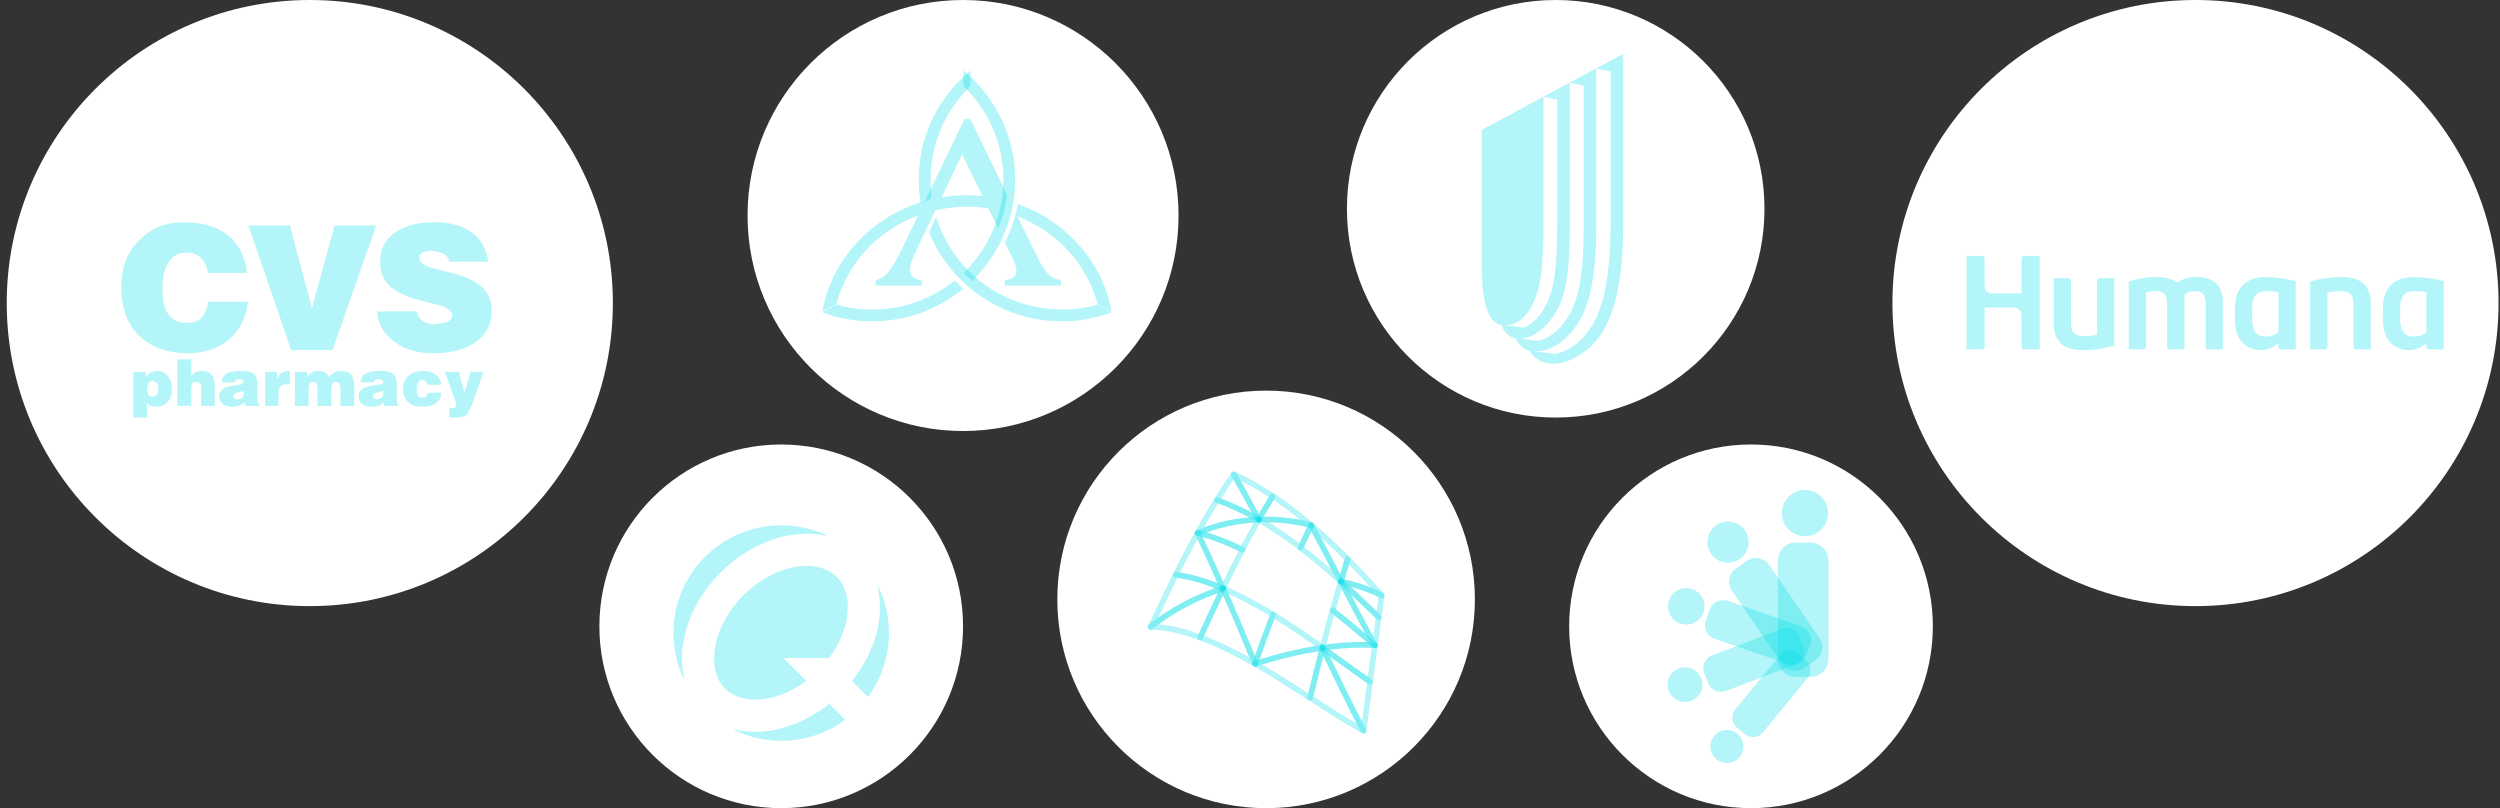<svg width="331" height="107" viewBox="0 0 331 107" fill="none" xmlns="http://www.w3.org/2000/svg">
<rect x="0" y="0" width="331" height="107" fill="#333333" stroke="none"/>
<circle cx="290.683" cy="40.125" r="40.125" fill="white"/>
<path d="M278.003 36.844C277.907 36.845 277.815 36.882 277.748 36.948C277.68 37.013 277.642 37.102 277.642 37.194V44.313C277.084 44.436 276.513 44.498 275.94 44.497C274.664 44.497 274.202 44.04 274.202 42.7V37.194C274.204 37.149 274.197 37.104 274.18 37.062C274.164 37.02 274.139 36.981 274.106 36.948C274.074 36.916 274.035 36.89 273.992 36.872C273.949 36.854 273.903 36.844 273.856 36.844H271.906V42.715C271.906 45.471 273.419 46.367 275.871 46.367C277.245 46.337 278.609 46.141 279.931 45.781V36.844H278.003ZM307.792 46.261C307.888 46.26 307.979 46.222 308.047 46.157C308.114 46.091 308.152 46.003 308.152 45.911V38.727C308.71 38.605 309.281 38.544 309.854 38.544C311.131 38.544 311.593 39.001 311.593 40.341V45.911C311.591 45.956 311.598 46.001 311.614 46.043C311.631 46.085 311.656 46.123 311.688 46.156C311.72 46.189 311.759 46.215 311.802 46.233C311.845 46.251 311.891 46.26 311.938 46.261H313.889V40.326C313.889 37.57 312.376 36.674 309.924 36.674C308.55 36.704 307.186 36.901 305.864 37.26V46.26L307.792 46.261ZM300.014 36.687C297.489 36.687 295.895 38.002 295.895 40.818V42.229C295.895 45.348 297.619 46.361 299.486 46.361C300.406 46.361 301.351 45.743 301.661 45.348V45.931C301.664 46.017 301.702 46.099 301.765 46.16C301.829 46.221 301.915 46.256 302.005 46.259H303.95V37.225C302.667 36.889 301.344 36.708 300.014 36.687ZM301.661 43.973C301.239 44.314 300.91 44.535 300.014 44.563C298.734 44.563 298.183 43.812 298.183 42.209V40.903C298.183 39.057 298.891 38.55 300.014 38.55C300.565 38.537 301.117 38.575 301.661 38.663V43.973ZM319.611 36.687C317.086 36.687 315.493 38.002 315.493 40.818V42.229C315.493 45.348 317.216 46.361 319.083 46.361C320.003 46.361 320.949 45.743 321.258 45.348V45.931C321.262 46.017 321.299 46.099 321.363 46.16C321.427 46.221 321.512 46.256 321.602 46.259H323.548V37.225C322.264 36.889 320.942 36.708 319.611 36.687ZM321.258 43.973C320.836 44.314 320.506 44.535 319.611 44.563C318.331 44.563 317.781 43.812 317.781 42.209V40.903C317.781 39.057 318.488 38.55 319.611 38.55C320.162 38.537 320.714 38.575 321.258 38.663V43.973ZM260.367 46.259H262.421C262.512 46.254 262.597 46.217 262.661 46.156C262.725 46.094 262.763 46.012 262.768 45.925V40.714H266.559C266.841 40.71 267.113 40.812 267.318 40.999C267.523 41.185 267.645 41.441 267.657 41.712V45.925C267.658 46.012 267.694 46.096 267.758 46.158C267.821 46.22 267.907 46.256 267.998 46.259H270.054V33.883H267.997C267.91 33.885 267.827 33.918 267.764 33.975C267.701 34.033 267.663 34.111 267.656 34.194V38.843H263.711C263.465 38.843 263.229 38.751 263.053 38.586C262.877 38.422 262.775 38.197 262.768 37.962V34.194C262.761 34.111 262.721 34.032 262.657 33.975C262.593 33.917 262.509 33.885 262.421 33.883H260.367V46.259ZM290.795 36.678C289.882 36.684 288.989 36.933 288.214 37.398C287.511 36.889 286.551 36.678 285.364 36.678C284.163 36.687 282.974 36.897 281.848 37.297V46.261H283.791C283.837 46.261 283.882 46.252 283.924 46.234C283.967 46.216 284.005 46.191 284.037 46.159C284.069 46.127 284.095 46.09 284.112 46.049C284.129 46.008 284.137 45.964 284.136 45.919L284.136 45.911V38.707C284.502 38.603 284.881 38.549 285.262 38.544C286.606 38.544 286.932 39.062 286.932 40.341V45.911C286.932 46.001 286.968 46.088 287.032 46.153C287.097 46.219 287.186 46.258 287.28 46.261H288.88C288.927 46.262 288.974 46.253 289.018 46.236C289.062 46.218 289.101 46.192 289.133 46.159C289.166 46.126 289.191 46.087 289.207 46.044C289.224 46.001 289.23 45.956 289.227 45.911V38.985C289.607 38.692 290.081 38.536 290.567 38.544C291.605 38.544 292.025 38.992 292.025 40.214V45.91C292.024 46.001 292.059 46.088 292.123 46.154C292.188 46.219 292.276 46.258 292.37 46.261H294.31V39.913C294.31 37.506 292.748 36.678 290.795 36.678Z" fill="#00DCE6" fill-opacity="0.3"/>
<circle cx="231.833" cy="82.925" r="24.075" fill="white"/>
<path d="M235.627 86.777C236.225 86.059 237.301 85.94 238.019 86.538L239.071 87.399C239.788 87.997 239.908 89.073 239.31 89.79L233.427 96.965C232.829 97.683 231.752 97.802 231.035 97.205L229.983 96.344C229.265 95.746 229.145 94.669 229.743 93.952L235.627 86.777Z" fill="#00DCE6" fill-opacity="0.3"/>
<path d="M228.643 101.008C229.845 101.008 230.82 100.033 230.82 98.831C230.82 97.629 229.845 96.655 228.643 96.655C227.441 96.655 226.467 97.629 226.467 98.831C226.467 100.033 227.441 101.008 228.643 101.008Z" fill="#00DCE6" fill-opacity="0.3"/>
<path d="M235.891 83.26C236.823 82.901 237.876 83.38 238.235 84.312L238.761 85.652C239.119 86.585 238.641 87.637 237.708 87.996L228.5 91.487C227.568 91.846 226.515 91.368 226.156 90.435L225.63 89.096C225.272 88.163 225.75 87.111 226.683 86.776L235.891 83.26Z" fill="#00DCE6" fill-opacity="0.3"/>
<path d="M223.095 92.947C224.363 92.947 225.391 91.919 225.391 90.65C225.391 89.382 224.363 88.355 223.095 88.355C221.827 88.355 220.799 89.382 220.799 90.65C220.799 91.919 221.827 92.947 223.095 92.947Z" fill="#00DCE6" fill-opacity="0.3"/>
<path d="M238.498 82.926C239.478 83.261 240.005 84.337 239.67 85.318L239.167 86.753C238.833 87.734 237.756 88.26 236.752 87.925L227.018 84.577C226.037 84.242 225.511 83.165 225.846 82.161L226.348 80.726C226.683 79.745 227.759 79.219 228.764 79.554L238.498 82.926Z" fill="#00DCE6" fill-opacity="0.3"/>
<path d="M223.262 82.687C224.596 82.687 225.678 81.606 225.678 80.272C225.678 78.938 224.596 77.856 223.262 77.856C221.928 77.856 220.847 78.938 220.847 80.272C220.847 81.606 221.928 82.687 223.262 82.687Z" fill="#00DCE6" fill-opacity="0.3"/>
<path d="M240.889 84.481C241.559 85.462 241.319 86.801 240.339 87.471L238.928 88.451C237.947 89.121 236.608 88.882 235.938 87.901L229.313 78.239C228.643 77.258 228.883 75.919 229.863 75.249L231.274 74.269C232.255 73.599 233.594 73.838 234.264 74.819L240.889 84.481Z" fill="#00DCE6" fill-opacity="0.3"/>
<path d="M228.787 74.508C230.293 74.508 231.513 73.287 231.513 71.781C231.513 70.275 230.293 69.055 228.787 69.055C227.281 69.055 226.06 70.275 226.06 71.781C226.06 73.287 227.281 74.508 228.787 74.508Z" fill="#00DCE6" fill-opacity="0.3"/>
<path d="M242.085 87.231C242.085 88.546 241.009 89.622 239.694 89.622H237.78C236.465 89.622 235.388 88.546 235.388 87.231V74.22C235.388 72.904 236.465 71.828 237.78 71.828H239.694C241.009 71.828 242.085 72.904 242.085 74.22V87.231Z" fill="#00DCE6" fill-opacity="0.3"/>
<path d="M238.976 70.991C240.667 70.991 242.038 69.621 242.038 67.93C242.038 66.239 240.667 64.869 238.976 64.869C237.285 64.869 235.915 66.239 235.915 67.93C235.915 69.621 237.285 70.991 238.976 70.991Z" fill="#00DCE6" fill-opacity="0.3"/>
<circle cx="103.433" cy="82.925" r="24.075" fill="white"/>
<path d="M112.173 81.512C112.336 80.278 112.371 77.973 110.788 76.389C109.324 74.926 107.288 74.926 106.805 74.926H106.801C104.004 74.926 100.858 76.379 98.428 78.81C96.338 80.9 94.951 83.537 94.62 86.049C94.458 87.282 94.422 89.588 96.005 91.171C97.215 92.379 98.841 92.634 99.992 92.634C102.215 92.634 104.635 91.726 106.754 90.146L103.738 87.132H109.764C111.068 85.381 111.924 83.411 112.173 81.512Z" fill="#00DCE6" fill-opacity="0.3"/>
<path d="M114.915 92.284L112.802 90.169C115.933 86.254 117.137 81.555 116.198 77.712C116.195 77.703 116.194 77.692 116.196 77.682C116.198 77.672 116.202 77.663 116.208 77.655C116.215 77.647 116.223 77.641 116.233 77.638C116.242 77.634 116.252 77.633 116.262 77.634C116.272 77.635 116.281 77.639 116.289 77.644C116.297 77.65 116.303 77.657 116.308 77.665C117.2 79.527 117.7 81.614 117.7 83.816C117.705 86.864 116.728 89.833 114.915 92.284Z" fill="#00DCE6" fill-opacity="0.3"/>
<path d="M90.48 89.76C90.465 89.755 90.453 89.744 90.446 89.73C89.625 87.928 89.167 85.925 89.167 83.817C89.167 75.938 95.554 69.55 103.433 69.55C105.47 69.547 107.484 69.982 109.338 70.826C109.363 70.837 109.38 70.861 109.377 70.889C109.374 70.905 109.365 70.92 109.352 70.93C109.339 70.94 109.322 70.944 109.306 70.942C108.502 70.758 107.663 70.665 106.8 70.665C102.998 70.665 98.779 72.433 95.414 75.798C91.288 79.925 89.567 85.332 90.557 89.686C90.561 89.7 90.56 89.715 90.554 89.728C90.548 89.741 90.538 89.751 90.525 89.758C90.511 89.764 90.495 89.765 90.48 89.76Z" fill="#00DCE6" fill-opacity="0.3"/>
<path d="M111.903 95.297C109.452 97.111 106.482 98.088 103.433 98.083C101.302 98.086 99.199 97.61 97.277 96.69C97.258 96.68 97.244 96.659 97.244 96.634C97.244 96.627 97.245 96.619 97.248 96.612C97.251 96.605 97.255 96.598 97.261 96.592C97.266 96.587 97.272 96.582 97.28 96.579C97.287 96.576 97.294 96.575 97.302 96.575C98.183 96.789 99.086 96.896 99.992 96.893C103.218 96.893 106.742 95.623 109.791 93.184L111.903 95.297Z" fill="#00DCE6" fill-opacity="0.3"/>
<circle cx="205.975" cy="27.642" r="27.642" fill="white"/>
<path fill-rule="evenodd" clip-rule="evenodd" d="M202.515 46.466C201.714 46.279 200.968 45.589 200.68 44.809C199.832 44.669 199.111 43.962 198.802 43.028C198.811 43.028 198.816 43.028 198.825 43.031L201.755 43.363C202.9 42.935 204.542 41.616 205.45 38.357C206.092 36.051 206.185 32.575 206.185 28.606V13.21L204.361 12.804L207.824 10.944V30.142C207.824 33.574 207.69 36.611 206.97 39.052C206.525 40.817 204.654 44.418 201.412 44.85L203.7 45.124C205.779 44.61 207.484 42.722 208.43 40.289C209.51 37.458 209.687 33.676 209.687 29.213V11.36L207.824 10.944L211.344 9.055V30.002C211.344 35.253 210.79 38.899 209.645 41.465C208.85 43.198 206.64 46.505 203.264 46.535L205.883 46.85C207.899 46.501 210.017 44.815 211.278 42.202C212.626 39.413 213.245 35.274 213.245 29.213V9.478L211.344 9.055L214.919 7.133V29.377C214.919 37.709 213.652 43.882 209.666 46.652C208.4 47.503 207.069 48.214 205.442 48.145C204.244 48.094 203.147 47.539 202.515 46.466Z" fill="#00DCE6" fill-opacity="0.3"/>
<path fill-rule="evenodd" clip-rule="evenodd" d="M199.353 43.074H199.345H199.394C199.41 43.074 199.421 43.074 199.438 43.07C199.455 43.07 199.47 43.07 199.487 43.07C199.504 43.07 199.519 43.07 199.535 43.066C199.552 43.066 199.568 43.065 199.584 43.065C199.604 43.06 199.62 43.06 199.641 43.059C199.655 43.058 199.673 43.054 199.685 43.052C199.709 43.048 199.729 43.047 199.752 43.042C199.767 43.042 199.78 43.039 199.796 43.037C199.822 43.035 199.845 43.028 199.868 43.024C199.881 43.023 199.894 43.02 199.908 43.017C199.937 43.01 199.961 43.007 199.987 43.002C200.004 42.998 200.017 42.992 200.034 42.989C200.059 42.983 200.088 42.978 200.116 42.97C200.13 42.965 200.145 42.96 200.159 42.957C200.191 42.949 200.217 42.942 200.248 42.931C200.26 42.925 200.276 42.92 200.293 42.914C200.322 42.906 200.354 42.895 200.382 42.885C200.396 42.879 200.41 42.871 200.426 42.866C200.455 42.858 200.488 42.843 200.519 42.829C200.536 42.824 200.552 42.817 200.566 42.807C200.597 42.796 200.63 42.779 200.664 42.765C200.676 42.759 200.693 42.749 200.709 42.743C200.74 42.726 200.773 42.708 200.808 42.69C200.824 42.684 200.839 42.675 200.852 42.663C200.886 42.649 200.922 42.626 200.954 42.608C200.969 42.598 200.983 42.59 200.999 42.58C201.033 42.557 201.071 42.538 201.105 42.515C201.118 42.504 201.134 42.491 201.15 42.48C201.186 42.457 201.221 42.432 201.254 42.405C201.271 42.394 201.288 42.382 201.303 42.369C201.336 42.342 201.371 42.317 201.408 42.288C201.424 42.275 201.44 42.26 201.453 42.246C201.49 42.218 201.526 42.189 201.558 42.158C201.575 42.142 201.592 42.125 201.607 42.11C201.645 42.078 201.677 42.047 201.712 42.014C201.731 41.996 201.749 41.977 201.765 41.957C201.801 41.922 201.831 41.89 201.865 41.854C201.887 41.833 201.907 41.808 201.925 41.786C201.957 41.752 201.989 41.716 202.018 41.677C202.038 41.657 202.056 41.633 202.077 41.606C202.109 41.567 202.141 41.531 202.172 41.488C202.191 41.463 202.21 41.438 202.228 41.413C202.262 41.367 202.292 41.327 202.324 41.285C202.343 41.257 202.365 41.226 202.382 41.197C202.413 41.151 202.439 41.108 202.471 41.062C202.492 41.031 202.514 40.995 202.535 40.962C202.563 40.915 202.592 40.873 202.62 40.823C202.641 40.787 202.661 40.753 202.679 40.717C202.708 40.666 202.737 40.615 202.767 40.567C202.788 40.525 202.805 40.486 202.824 40.451C202.852 40.397 202.881 40.345 202.907 40.288C202.93 40.246 202.95 40.198 202.972 40.154C202.996 40.102 203.023 40.049 203.047 39.995C203.07 39.944 203.092 39.892 203.114 39.839C203.136 39.786 203.16 39.734 203.184 39.678C203.204 39.626 203.223 39.576 203.246 39.519C203.267 39.459 203.292 39.403 203.315 39.342C203.333 39.291 203.354 39.234 203.372 39.178C203.395 39.114 203.423 39.051 203.443 38.986C203.469 38.91 203.492 38.83 203.517 38.753C203.532 38.704 203.549 38.658 203.565 38.608C203.604 38.478 203.643 38.344 203.682 38.208C204.224 36.25 204.361 32.287 204.361 29.651V12.804L196.167 17.203V34.563C196.167 41.186 197.354 42.771 198.825 43.03C198.816 43.028 198.811 43.028 198.802 43.028L199.353 43.074Z" fill="#00DCE6" fill-opacity="0.3"/>
<circle cx="41.017" cy="40.125" r="40.125" fill="white"/>
<path fill-rule="evenodd" clip-rule="evenodd" d="M22.25 49.851C21.906 49.34 21.389 49.106 20.744 49.106L19.925 49.319L19.279 49.915V49.234H17.665V55.283H19.452V53.323C19.775 53.685 20.141 53.855 20.614 53.855C21.217 53.855 21.691 53.685 22.078 53.323C22.552 52.897 22.767 52.301 22.767 51.47C22.767 50.81 22.573 50.235 22.25 49.851ZM20.959 51.513C20.959 52.194 20.722 52.514 20.183 52.514C19.71 52.514 19.452 52.151 19.452 51.47L19.645 50.724C19.775 50.554 19.968 50.447 20.141 50.447C20.679 50.447 20.959 50.81 20.959 51.513ZM28.429 51.044C28.429 49.745 27.848 49.106 26.664 49.106C26.125 49.106 25.673 49.34 25.307 49.809V47.572H23.477V53.749H25.307V51.47C25.307 50.873 25.523 50.554 25.953 50.554C26.427 50.554 26.642 50.831 26.642 51.363V53.749H28.429V51.044ZM33.768 49.638C33.445 49.276 32.799 49.106 31.809 49.106C30.194 49.106 29.355 49.596 29.355 50.618H31.077C31.12 50.341 31.292 50.192 31.701 50.192C32.089 50.192 32.261 50.341 32.261 50.597L31.766 50.916L30.689 51.087C29.57 51.257 29.032 51.725 29.032 52.514C29.032 52.94 29.226 53.28 29.549 53.536C29.828 53.749 30.216 53.855 30.689 53.855C31.378 53.855 31.938 53.685 32.412 53.28L32.477 53.749H34.349V53.685L34.07 53.067V51.023C34.069 50.341 33.962 49.873 33.768 49.638ZM32.261 51.768C32.347 52.514 32.089 52.855 31.507 52.855C31.12 52.855 30.904 52.748 30.904 52.514C30.904 52.259 31.055 52.088 31.378 52.003L32.261 51.768ZM35.103 49.234V53.749H36.868V52.194C36.868 51.3 37.212 50.873 37.966 50.873L38.375 50.916V49.127L38.16 49.106C37.471 49.106 36.976 49.446 36.718 50.171H36.675V49.234H35.103ZM39.042 53.749H40.85V51.513C40.85 50.873 41.066 50.554 41.454 50.554C41.712 50.554 41.841 50.618 41.927 50.724L42.035 51.47V53.749H43.864V51.513C43.864 50.873 44.08 50.554 44.511 50.554L44.963 50.724L45.07 51.47V53.749H46.9V51.087C46.9 49.766 46.34 49.105 45.156 49.105C44.511 49.105 43.993 49.382 43.607 49.957C43.348 49.382 42.853 49.105 42.099 49.105C41.776 49.105 41.497 49.212 41.195 49.382L40.657 49.915V49.233H39.042V53.749ZM52.218 49.638C51.895 49.276 51.249 49.106 50.28 49.106C48.601 49.106 47.761 49.596 47.761 50.618H49.527C49.569 50.341 49.742 50.192 50.129 50.192C50.538 50.192 50.754 50.341 50.754 50.597C50.754 50.767 50.56 50.873 50.237 50.916L49.139 51.087C48.02 51.257 47.481 51.725 47.481 52.514C47.481 52.94 47.654 53.28 48.02 53.536C48.3 53.749 48.666 53.855 49.139 53.855C49.807 53.855 50.345 53.685 50.819 53.28L50.926 53.749H52.756V53.685C52.605 53.536 52.541 53.323 52.541 53.067V51.023C52.541 50.341 52.433 49.873 52.218 49.638ZM50.754 51.768C50.775 52.514 50.538 52.855 49.957 52.855C49.569 52.855 49.376 52.748 49.376 52.514C49.376 52.259 49.527 52.088 49.85 52.003L50.754 51.768ZM57.556 49.532C57.169 49.234 56.588 49.106 55.921 49.106C55.167 49.106 54.543 49.319 54.091 49.766C53.617 50.192 53.359 50.81 53.359 51.555C53.359 52.301 53.617 52.855 54.091 53.28C54.543 53.685 55.167 53.855 55.921 53.855C57.449 53.855 58.289 53.259 58.461 52.002H56.631C56.588 52.428 56.351 52.642 55.921 52.642C55.404 52.642 55.167 52.301 55.167 51.555C55.167 50.724 55.404 50.298 55.921 50.298C56.136 50.298 56.265 50.383 56.373 50.49L56.588 50.937H58.417C58.396 50.341 58.095 49.851 57.556 49.532ZM60.721 49.234H58.892L60.398 53.366V53.856C60.334 53.962 60.14 54.005 59.86 54.005L59.494 53.962V55.241L60.291 55.283C61.044 55.283 61.583 55.134 61.862 54.857L62.551 53.43L64.015 49.234H62.293L61.518 52.003L60.721 49.234ZM27.525 36.134H32.691C32.476 34.004 31.658 32.385 30.259 31.214C28.816 30.042 26.857 29.425 24.338 29.425C21.97 29.425 20.033 30.213 18.483 31.747C16.868 33.344 16.05 35.431 16.05 38.051C16.05 40.714 16.847 42.844 18.375 44.42C19.99 45.975 22.142 46.763 24.877 46.763C27.072 46.763 28.902 46.145 30.323 44.953C31.766 43.696 32.584 42.035 32.842 39.947H27.568C27.31 41.821 26.427 42.738 24.812 42.738C23.52 42.738 22.616 42.29 22.121 41.353C21.712 40.65 21.497 39.628 21.497 38.243C21.497 36.667 21.798 35.495 22.336 34.686C22.875 33.877 23.585 33.451 24.554 33.451C25.415 33.451 26.104 33.685 26.642 34.154C27.137 34.622 27.417 35.282 27.525 36.134ZM44.295 29.851L41.303 40.82L38.375 29.851H32.885L38.547 46.337H44.037L49.806 29.851H44.295ZM52.369 30.745C50.99 31.661 50.323 32.982 50.323 34.686C50.323 36.07 50.818 37.199 51.787 38.051C52.541 38.669 53.66 39.202 55.081 39.627L58.396 40.479C59.365 40.799 59.86 41.225 59.86 41.758C59.86 42.141 59.645 42.418 59.257 42.631L57.6 42.95C57.018 42.95 56.523 42.823 56.049 42.524C55.597 42.247 55.296 41.821 55.188 41.225H49.957C50 42.78 50.711 44.1 52.045 45.123C53.445 46.23 55.188 46.763 57.32 46.763C59.688 46.763 61.539 46.294 62.917 45.336C64.381 44.335 65.092 42.929 65.092 41.076C65.092 39.691 64.597 38.626 63.584 37.817C62.874 37.199 61.798 36.709 60.334 36.283L57.019 35.431C56.029 35.112 55.512 34.686 55.512 34.154C55.512 33.514 56.093 33.195 57.277 33.195L58.633 33.514C59.107 33.77 59.387 34.111 59.473 34.644H64.64C64.424 33.046 63.779 31.811 62.659 30.916C61.41 29.936 59.709 29.425 57.535 29.425C55.383 29.425 53.66 29.851 52.369 30.745Z" fill="#00DCE6" fill-opacity="0.3"/>
<circle cx="127.508" cy="28.533" r="28.533" fill="white"/>
<path d="M123.076 26.459C122.68 26.578 122.288 26.711 121.902 26.854C121.355 23.619 121.675 20.298 122.831 17.224C123.988 14.149 125.94 11.43 128.492 9.338V11.402C126.557 13.255 125.084 15.528 124.19 18.042C123.296 20.555 123.005 23.241 123.34 25.885L123.076 26.459ZM140.576 40.974C136.599 40.974 132.744 39.616 129.662 37.128C129.255 36.803 128.865 36.46 128.492 36.099C126.369 34.061 124.805 31.521 123.947 28.719L123.015 30.773C123.995 33.167 125.461 35.337 127.322 37.148C127.698 37.513 128.088 37.864 128.492 38.2C131.881 41.005 136.158 42.542 140.576 42.541C142.833 42.543 145.071 42.139 147.182 41.349L145.359 40.317C143.801 40.762 142.187 40.985 140.566 40.981" fill="#00DCE6" fill-opacity="0.3"/>
<path d="M126.397 37.145C126.772 37.511 127.161 37.863 127.567 38.195C124.178 41.003 119.903 42.541 115.487 42.541C113.227 42.546 110.986 42.144 108.872 41.355L110.695 40.322C113.377 41.088 116.206 41.199 118.94 40.646C121.675 40.092 124.233 38.89 126.397 37.142V37.145ZM134.412 23.793C134.409 21.034 133.794 18.308 132.61 15.81C131.426 13.312 129.703 11.103 127.563 9.338V11.405C130.044 13.784 131.752 16.844 132.468 20.191C133.184 23.539 132.877 27.022 131.584 30.195C130.674 32.43 129.305 34.451 127.563 36.132C127.938 36.493 128.328 36.838 128.733 37.165C130.254 35.684 131.515 33.96 132.462 32.066C133.742 29.493 134.41 26.663 134.412 23.793Z" fill="#00DCE6" fill-opacity="0.3"/>
<path d="M147.183 41.264L145.314 40.247C144.628 37.657 143.312 35.257 141.471 33.241C139.631 31.225 137.318 29.649 134.719 28.641L137.309 33.949C138.483 36.335 139.177 36.89 140.379 37.073C140.513 37.099 140.513 37.786 140.379 37.809H133.102C132.968 37.783 132.968 37.096 133.102 37.073C134.517 36.92 135.021 36.184 134.132 34.357L133.04 32.105C133.87 30.5 134.449 28.788 134.757 27.023C137.956 28.154 140.788 30.065 142.968 32.564C145.149 35.063 146.602 38.063 147.183 41.264ZM133.342 25.804C133.166 27.336 132.768 28.837 132.161 30.265L130.866 27.595C129.929 27.447 128.982 27.372 128.032 27.369C126.62 27.363 125.212 27.525 123.842 27.853L123.375 28.834L122.421 30.847L121.171 33.462C119.917 36.103 120.528 36.864 121.971 37.119C122.105 37.171 122.077 37.773 121.943 37.806H116.022C115.888 37.779 115.861 37.171 115.995 37.119C117.025 36.763 117.836 36.204 119.306 33.197L121.548 28.523C118.9 29.519 116.539 31.101 114.66 33.136C112.781 35.172 111.437 37.603 110.74 40.231L108.872 41.247C109.451 38.045 110.901 35.044 113.078 32.541C115.255 30.038 118.083 28.122 121.28 26.984C121.675 26.843 122.074 26.713 122.482 26.595L122.754 26.029L127.686 15.78C127.946 15.704 128.225 15.704 128.486 15.78L133.342 25.804ZM130.069 25.954L127.383 20.418L124.67 26.128C125.781 25.945 126.905 25.852 128.032 25.85C128.713 25.852 129.393 25.888 130.069 25.958" fill="#00DCE6" fill-opacity="0.3"/>
<circle cx="167.633" cy="79.359" r="27.642" fill="white"/>
<path d="M175.095 85.77C174.539 87.919 174.002 90.125 173.465 92.389C175.862 93.942 178.203 95.458 180.543 96.762C178.74 93.367 176.956 89.645 175.095 85.77Z" stroke="#00DCE6" stroke-opacity="0.3" stroke-width="0.75" stroke-miterlimit="10" stroke-linecap="square" stroke-linejoin="round"/>
<path d="M175.095 85.77C177.244 87.305 179.335 88.84 181.387 90.278C181.1 92.369 180.831 94.537 180.543 96.762C178.74 93.367 176.956 89.645 175.095 85.77Z" stroke="#00DCE6" stroke-opacity="0.3" stroke-width="0.75" stroke-miterlimit="10" stroke-linecap="square" stroke-linejoin="round"/>
<path d="M175.095 85.77C174.539 87.919 174.002 90.125 173.465 92.389C171.067 90.854 168.631 89.281 166.175 87.881C169.129 86.941 172.122 86.192 175.095 85.77Z" stroke="#00DCE6" stroke-opacity="0.3" stroke-width="0.75" stroke-miterlimit="10" stroke-linecap="square" stroke-linejoin="round"/>
<path d="M175.095 85.771C172.966 84.236 170.76 82.74 168.554 81.378C167.748 83.507 166.943 85.694 166.175 87.881C169.129 86.941 172.122 86.193 175.095 85.771Z" stroke="#00DCE6" stroke-opacity="0.3" stroke-width="0.75" stroke-miterlimit="10" stroke-linecap="square" stroke-linejoin="round"/>
<path d="M177.532 76.984C177.167 78.212 176.803 79.478 176.438 80.802C178.356 82.336 180.217 83.929 182.04 85.444C180.563 82.778 179.066 79.919 177.532 76.984Z" stroke="#00DCE6" stroke-opacity="0.3" stroke-width="0.75" stroke-miterlimit="10" stroke-linecap="square" stroke-linejoin="round"/>
<path d="M177.531 76.984C179.258 78.538 180.927 80.15 182.538 81.722C182.366 82.912 182.212 84.159 182.039 85.425C180.562 82.778 179.066 79.919 177.531 76.984Z" stroke="#00DCE6" stroke-opacity="0.3" stroke-width="0.75" stroke-miterlimit="10" stroke-linecap="square" stroke-linejoin="round"/>
<path d="M175.095 85.77C175.536 84.063 175.978 82.394 176.438 80.783C178.356 82.317 180.217 83.909 182.039 85.425C179.795 85.291 177.455 85.425 175.095 85.77Z" stroke="#00DCE6" stroke-opacity="0.3" stroke-width="0.75" stroke-miterlimit="10" stroke-linecap="square" stroke-linejoin="round"/>
<path d="M175.095 85.771C177.244 87.305 179.335 88.84 181.387 90.279C181.617 88.61 181.828 86.998 182.039 85.425C179.795 85.291 177.455 85.425 175.095 85.771Z" stroke="#00DCE6" stroke-opacity="0.3" stroke-width="0.75" stroke-miterlimit="10" stroke-linecap="square" stroke-linejoin="round"/>
<path d="M177.531 76.985C177.838 75.969 178.145 74.971 178.433 74.031C179.987 75.604 181.483 77.216 182.941 78.827C181.234 78.002 179.411 77.388 177.531 76.985Z" stroke="#00DCE6" stroke-opacity="0.3" stroke-width="0.75" stroke-miterlimit="10" stroke-linecap="square" stroke-linejoin="round"/>
<path d="M177.531 76.984C179.258 78.538 180.927 80.15 182.538 81.722C182.672 80.725 182.807 79.766 182.922 78.826C181.234 78.001 179.411 77.387 177.531 76.984Z" stroke="#00DCE6" stroke-opacity="0.3" stroke-width="0.75" stroke-miterlimit="10" stroke-linecap="square" stroke-linejoin="round"/>
<path d="M177.531 76.985C177.838 75.969 178.145 74.971 178.433 74.031C176.879 72.458 175.268 70.943 173.599 69.543C174.942 72.036 176.246 74.53 177.531 76.985Z" stroke="#00DCE6" stroke-opacity="0.3" stroke-width="0.75" stroke-miterlimit="10" stroke-linecap="square" stroke-linejoin="round"/>
<path d="M177.531 76.985C175.805 75.432 174.021 73.916 172.199 72.535C172.659 71.499 173.139 70.502 173.599 69.543C174.942 72.036 176.246 74.53 177.531 76.985Z" stroke="#00DCE6" stroke-opacity="0.3" stroke-width="0.75" stroke-miterlimit="10" stroke-linecap="square" stroke-linejoin="round"/>
<path d="M161.936 77.906C160.9 80.073 159.902 82.26 158.905 84.39C161.264 85.272 163.72 86.481 166.175 87.881C164.775 84.466 163.355 81.109 161.936 77.906Z" stroke="#00DCE6" stroke-opacity="0.3" stroke-width="0.75" stroke-miterlimit="10" stroke-linecap="square" stroke-linejoin="round"/>
<path d="M161.936 77.906C164.123 78.826 166.348 80.035 168.554 81.378C167.748 83.507 166.942 85.694 166.175 87.881C164.775 84.466 163.355 81.109 161.936 77.906Z" stroke="#00DCE6" stroke-opacity="0.3" stroke-width="0.75" stroke-miterlimit="10" stroke-linecap="square" stroke-linejoin="round"/>
<path d="M161.936 77.905C160.9 80.073 159.902 82.26 158.905 84.389C156.545 83.507 154.301 82.989 152.325 83.008C155.145 80.744 158.444 79.018 161.936 77.905Z" stroke="#00DCE6" stroke-opacity="0.3" stroke-width="0.75" stroke-miterlimit="10" stroke-linecap="square" stroke-linejoin="round"/>
<path d="M161.936 77.906C159.749 76.985 157.639 76.333 155.682 76.103C154.512 78.443 153.419 80.764 152.345 83.008C155.145 80.745 158.445 79.018 161.936 77.906Z" stroke="#00DCE6" stroke-opacity="0.3" stroke-width="0.75" stroke-miterlimit="10" stroke-linecap="square" stroke-linejoin="round"/>
<path d="M166.655 68.793C165.926 70.079 165.197 71.421 164.487 72.784C162.473 71.786 160.478 71.019 158.579 70.558C161.111 69.484 163.854 68.889 166.655 68.793Z" stroke="#00DCE6" stroke-opacity="0.3" stroke-width="0.75" stroke-miterlimit="10" stroke-linecap="square" stroke-linejoin="round"/>
<path d="M166.655 68.793C164.794 67.719 162.933 66.837 161.111 66.204C160.228 67.623 159.384 69.081 158.56 70.558C161.111 69.484 163.854 68.889 166.655 68.793Z" stroke="#00DCE6" stroke-opacity="0.3" stroke-width="0.75" stroke-miterlimit="10" stroke-linecap="square" stroke-linejoin="round"/>
<path d="M161.936 77.906C162.761 76.179 163.605 74.472 164.487 72.784C162.473 71.786 160.478 71.019 158.579 70.559C159.672 72.88 160.804 75.354 161.936 77.906Z" stroke="#00DCE6" stroke-opacity="0.3" stroke-width="0.75" stroke-miterlimit="10" stroke-linecap="square" stroke-linejoin="round"/>
<path d="M161.936 77.906C159.749 76.985 157.639 76.333 155.682 76.102C156.603 74.242 157.562 72.381 158.579 70.559C159.672 72.88 160.804 75.354 161.936 77.906Z" stroke="#00DCE6" stroke-opacity="0.3" stroke-width="0.75" stroke-miterlimit="10" stroke-linecap="square" stroke-linejoin="round"/>
<path d="M166.655 68.794C167.269 67.72 167.882 66.684 168.515 65.686C170.242 66.818 171.949 68.123 173.599 69.542C171.316 68.948 168.976 68.698 166.655 68.794Z" stroke="#00DCE6" stroke-opacity="0.3" stroke-width="0.75" stroke-miterlimit="10" stroke-linecap="square" stroke-linejoin="round"/>
<path d="M166.655 68.793C168.515 69.868 170.376 71.134 172.199 72.515C172.659 71.479 173.139 70.482 173.599 69.522C171.316 68.947 168.976 68.698 166.655 68.793Z" stroke="#00DCE6" stroke-opacity="0.3" stroke-width="0.75" stroke-miterlimit="10" stroke-linecap="square" stroke-linejoin="round"/>
<path d="M166.655 68.794C167.269 67.719 167.883 66.683 168.516 65.686C166.789 64.554 165.063 63.576 163.355 62.809C164.449 64.727 165.561 66.741 166.655 68.794Z" stroke="#00DCE6" stroke-opacity="0.3" stroke-width="0.75" stroke-miterlimit="10" stroke-linecap="square" stroke-linejoin="round"/>
<path d="M166.655 68.794C164.794 67.719 162.933 66.837 161.111 66.204C161.84 65.034 162.588 63.883 163.355 62.809C164.449 64.727 165.561 66.741 166.655 68.794Z" stroke="#00DCE6" stroke-opacity="0.3" stroke-width="0.75" stroke-miterlimit="10" stroke-linecap="square" stroke-linejoin="round"/>
</svg>
